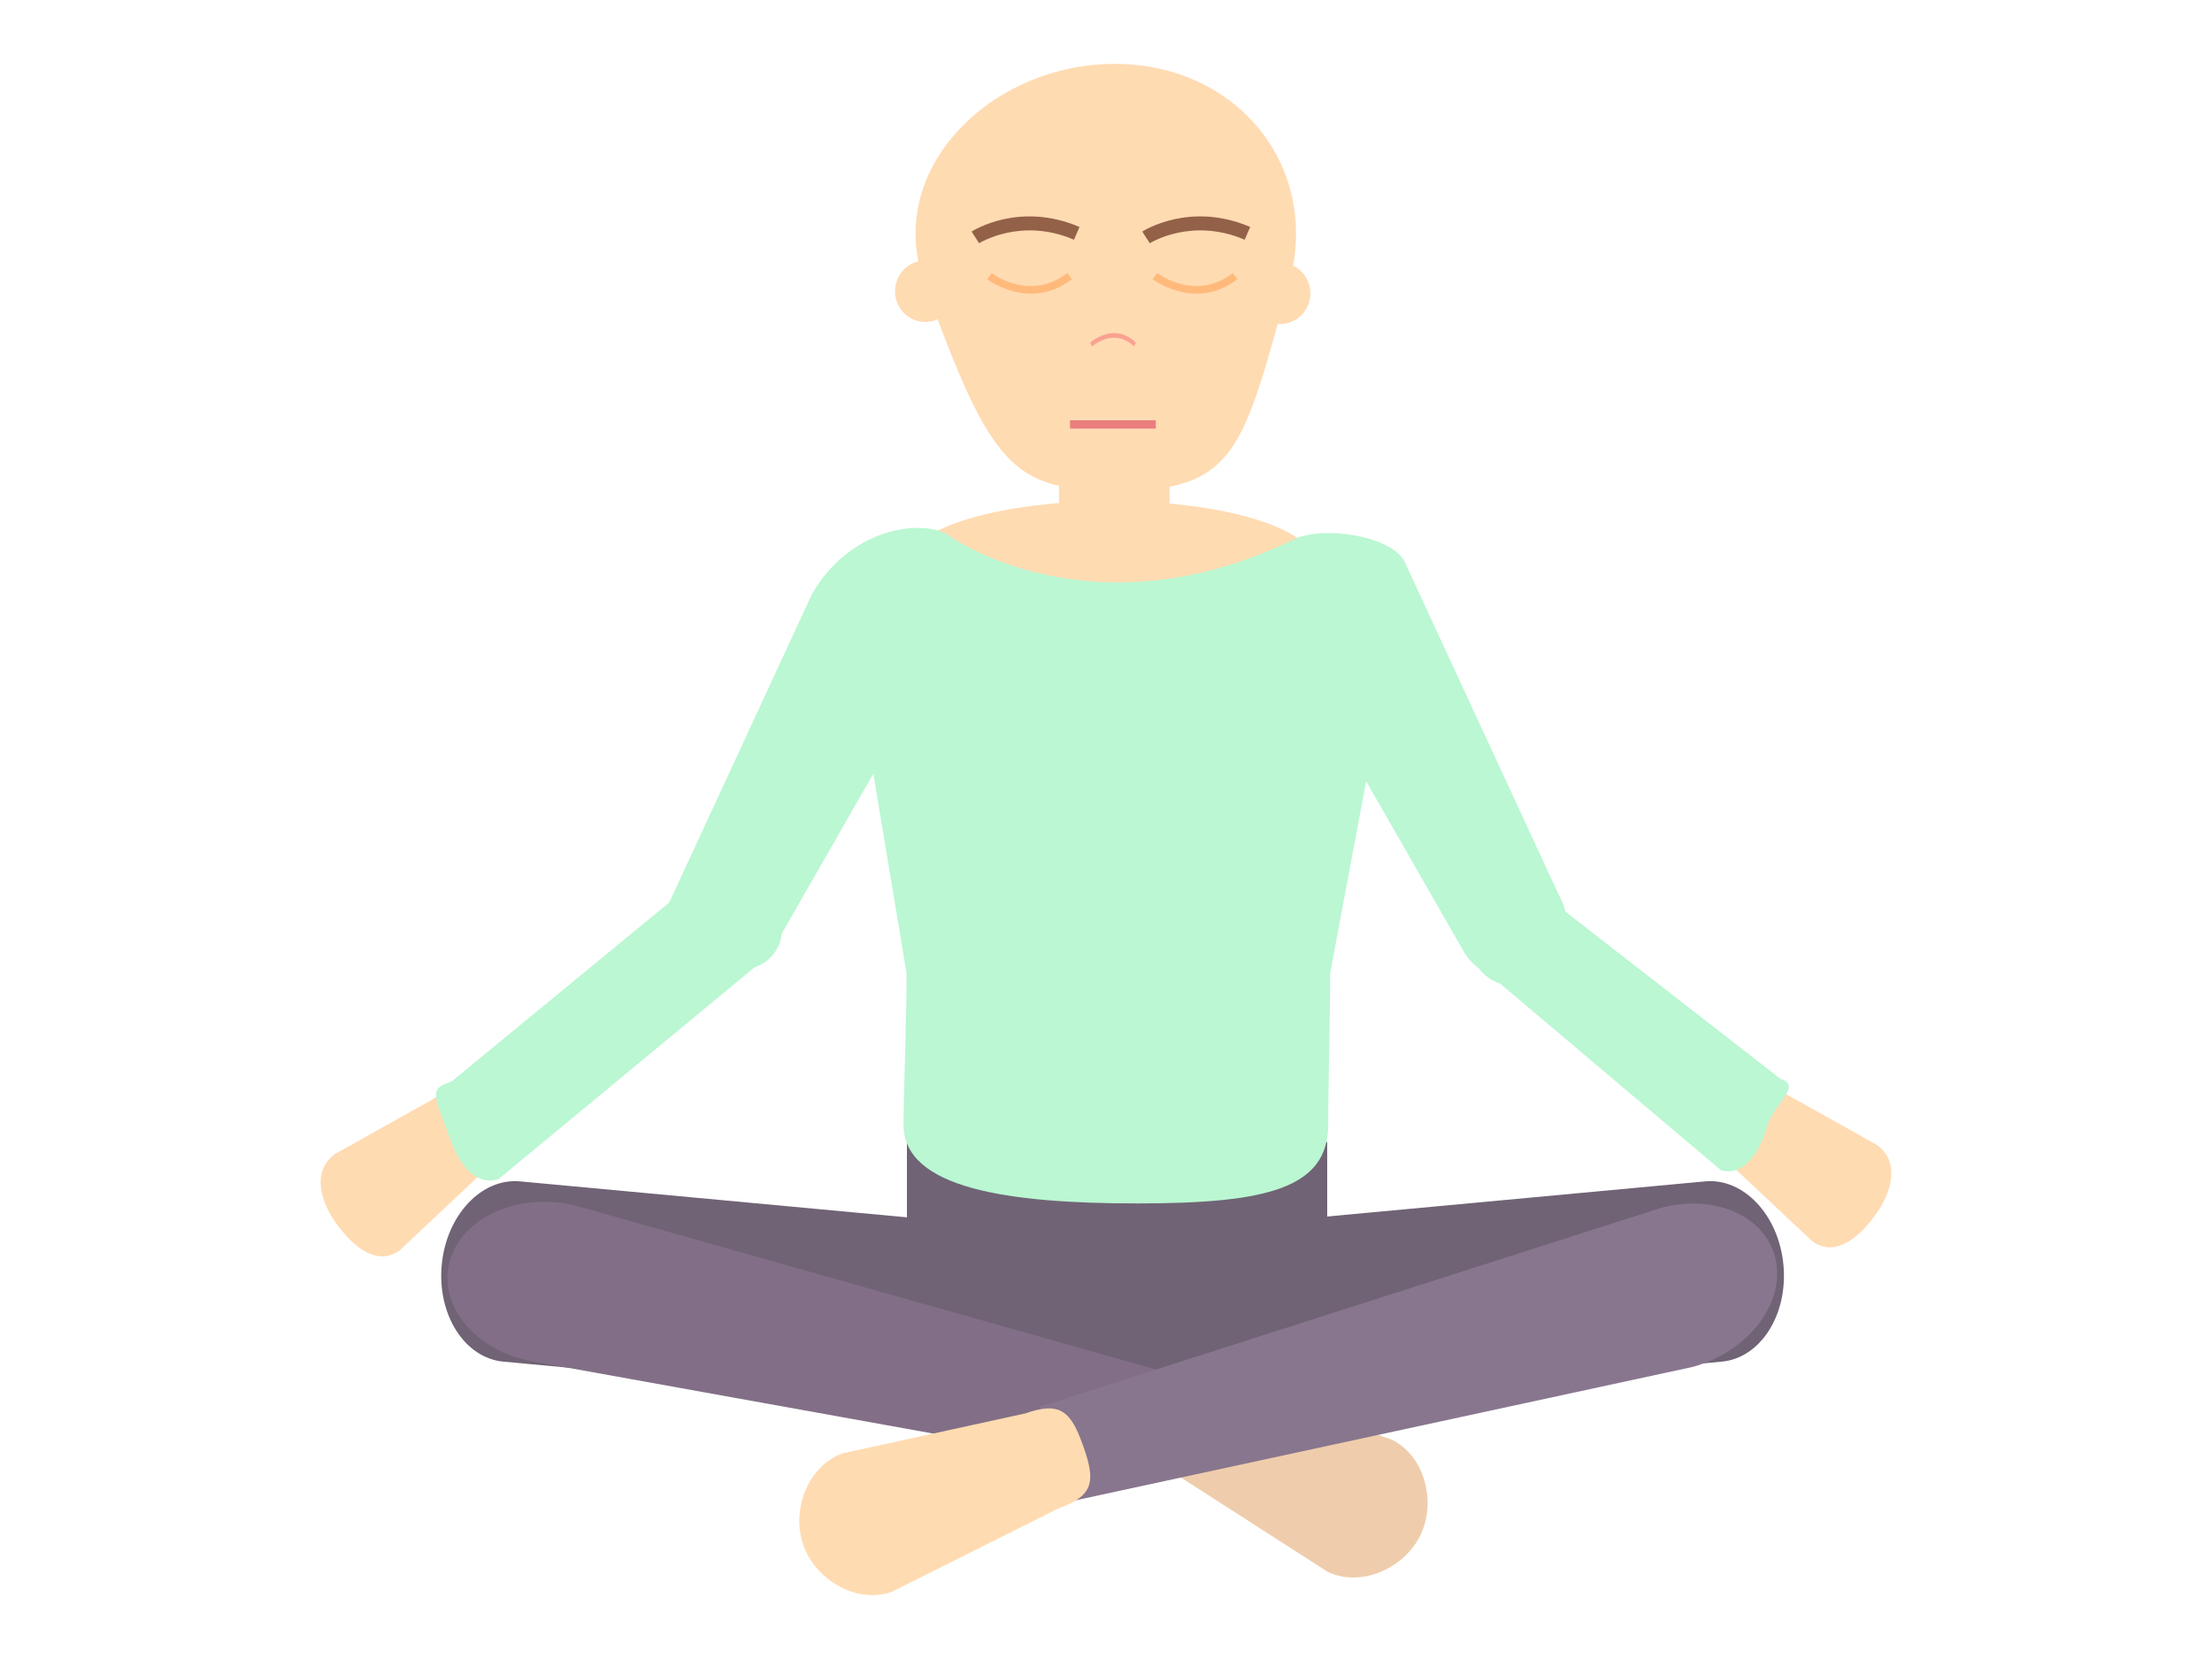 <?xml version="1.0" encoding="utf-8"?>
<!-- Generator: Adobe Illustrator 16.0.3, SVG Export Plug-In . SVG Version: 6.00 Build 0)  -->
<!DOCTYPE svg PUBLIC "-//W3C//DTD SVG 1.1//EN" "http://www.w3.org/Graphics/SVG/1.1/DTD/svg11.dtd">
<svg version="1.1" id="yoga" xmlns="http://www.w3.org/2000/svg" xmlns:xlink="http://www.w3.org/1999/xlink" x="0px" y="0px"
	 width="800px" height="600px" viewBox="0 0 800 600" enable-background="new 0 0 800 600" xml:space="preserve">
<g>
	<path fill="#FFDBB2" d="M655.464,448.96c8.906,6.373,17.946-2.761,23.091-9.952l0,0c5.145-7.192,9.11-18.597,0.204-24.966
		l-34.827-19.479c-8.906-6.37-20.297-5.705-25.441,1.485l0,0c-5.142,7.193-2.091,18.187,6.815,24.558L655.464,448.96z"/>
	<path fill="#FFDBB2" d="M144.536,452.222c-8.907,6.372-17.948-2.762-23.091-9.953l0,0c-5.144-7.192-9.11-18.597-0.203-24.966
		l34.825-19.479c8.907-6.371,20.298-5.706,25.441,1.484l0,0c5.143,7.193,2.092,18.187-6.815,24.558L144.536,452.222z"/>
	<rect x="328" y="413" fill="#706375" width="152" height="93"/>
	<ellipse fill="#FFDBB2" cx="401.917" cy="203.189" rx="73.041" ry="21.992"/>
	<path fill="#706375" d="M367.584,476.825c-1.673,18-14.371,31.542-28.353,30.244l-157.182-14.612
		c-13.988-1.296-23.968-16.948-22.294-34.951l0,0c1.673-18.002,14.368-31.541,28.354-30.244l157.182,14.614
		C359.274,443.175,369.258,458.825,367.584,476.825L367.584,476.825z"/>
	<path fill="#706375" d="M437.178,476.825c1.673,18,14.371,31.542,28.354,30.244l157.185-14.612
		c13.986-1.296,23.965-16.948,22.292-34.951l0,0c-1.673-18.002-14.369-31.541-28.352-30.244l-157.185,14.614
		C445.488,443.175,435.504,458.825,437.178,476.825L437.178,476.825z"/>
	<path fill="#BAF7D2" d="M643.982,390.201l-77.817-60.479c-0.427-1.883-1.134-3.737-2.145-5.501l-56.17-121.384
		c-5.422-9.469-30.406-12.804-40.229-7.583c-72.97,35.23-123.66-1.054-123.66-1.054c-0.499-0.351-1.012-0.688-1.552-0.996
		c-9.576-5.483-35.106-2.165-48.764,21.695l-51.609,111.525l-78.784,64.756c-8.118,2.657-6.659,4.113,0,21.927
		c3.08,8.246,9.019,15.966,17.042,13.34l92.604-76.618c5.6-1.832,9.235-6.682,9.879-12.246l33.078-57.78l12.022,72.118
		c0,18.628-1.111,44.172-1.111,54.83c0,23.088,37.862,28.486,84.566,28.486c46.707,0,69.025-5.398,69.025-28.486
		c0-12.982,0.708-38.45,0.708-54.83l13.019-69.423l35.254,61.58c1.434,2.497,3.327,4.559,5.508,6.159
		c1.897,2.503,4.501,4.448,7.621,5.43l79.918,67.535c8.057,2.525,14.218-6.76,16.507-15.255
		C641.178,399.446,652.042,392.728,643.982,390.201z"/>
	<path fill="#826F87" d="M422.754,533.832l-231.961-41.799c-20.062-4.542-32.604-20.808-28.008-36.329l0,0
		c4.597-15.522,24.592-24.427,44.653-19.88l222.726,62.886C430.164,498.71,432.224,516.982,422.754,533.832z"/>
	<path fill="#EFCDAC" d="M503.138,520.551c12.202,5.842,16.322,22.633,10.694,34.393l-0.143,0.297
		c-5.628,11.76-21.292,19.082-33.494,13.24l-56.885-36.531c-12.203-5.84-12.095-11.307-6.464-23.068l0.14-0.297
		c5.631-11.761,9.821-15.273,22.021-9.431L503.138,520.551z"/>
	<path fill="#88768E" d="M376.024,508.776l224.475-71.862c19.85-5.395,38.556,3.09,41.774,18.954l0,0
		c3.217,15.863-10.266,33.104-30.116,38.5L385.949,543.27C385.949,543.27,375.561,528.1,376.024,508.776z"/>
	<path fill="#FFDBB2" d="M322.491,575.715c-12.757,4.504-27.549-4.447-31.891-16.738l-0.109-0.309
		c-4.342-12.295,1.546-28.553,14.302-33.057l66.046-14.432c12.755-4.508,16.546-0.57,20.889,11.727l0.11,0.309
		c4.342,12.295,3.867,17.744-8.89,22.246L322.491,575.715z"/>
	<path fill="#FFDBB2" d="M466.142,102.769c-16.663,59.253-18.461,75.15-63.031,74.713c-36.737-0.358-44.731-8.223-68.794-75.094
		c-14.826-41.202,24.222-79.286,68.794-79.286C447.682,23.102,477.995,60.615,466.142,102.769z"/>
	<path fill="#FAA191" d="M394.925,125.316l-0.633-1.401c0.085-0.08,8.526-7.717,16.496,0.009l-0.651,1.381
		C402.816,118.208,395.004,125.245,394.925,125.316z"/>
	<path fill="#F4E5A6" d="M406.118,28.391"/>
	<path fill="#936148" d="M450.161,86.706c-19.181-8.249-34.176,1.177-34.324,1.274l-2.72-4.225
		c0.694-0.451,17.422-10.957,39.027-1.667L450.161,86.706z"/>
	<ellipse fill="#FFDBB2" cx="334.617" cy="105.33" rx="10.919" ry="11.11"/>
	<ellipse fill="#FFDBB2" cx="462.983" cy="106.092" rx="10.919" ry="11.11"/>
	<path fill="#936148" d="M388.431,86.706c-19.179-8.249-34.175,1.177-34.323,1.274l-2.721-4.225
		c0.694-0.451,17.422-10.957,39.027-1.667L388.431,86.706z"/>
	<path fill="#FFBA7B" d="M372.945,106.207c-9.031,0-15.864-5.156-15.966-5.234l1.712-2.223c0.558,0.43,13.84,10.379,27.281,0.002
		l1.716,2.221C382.603,104.897,377.495,106.207,372.945,106.207z"/>
	<path fill="#FFBA7B" d="M432.805,106.207c-9.03,0-15.865-5.156-15.967-5.234l1.713-2.223c0.559,0.43,13.842,10.379,27.281,0.002
		l1.715,2.221C442.461,104.897,437.354,106.207,432.805,106.207z"/>
	<rect x="387" y="152" fill="#EA7D7D" width="31" height="3"/>
	<rect x="383" y="171" fill="#FFDBB2" width="40" height="19"/>
</g>
</svg>
